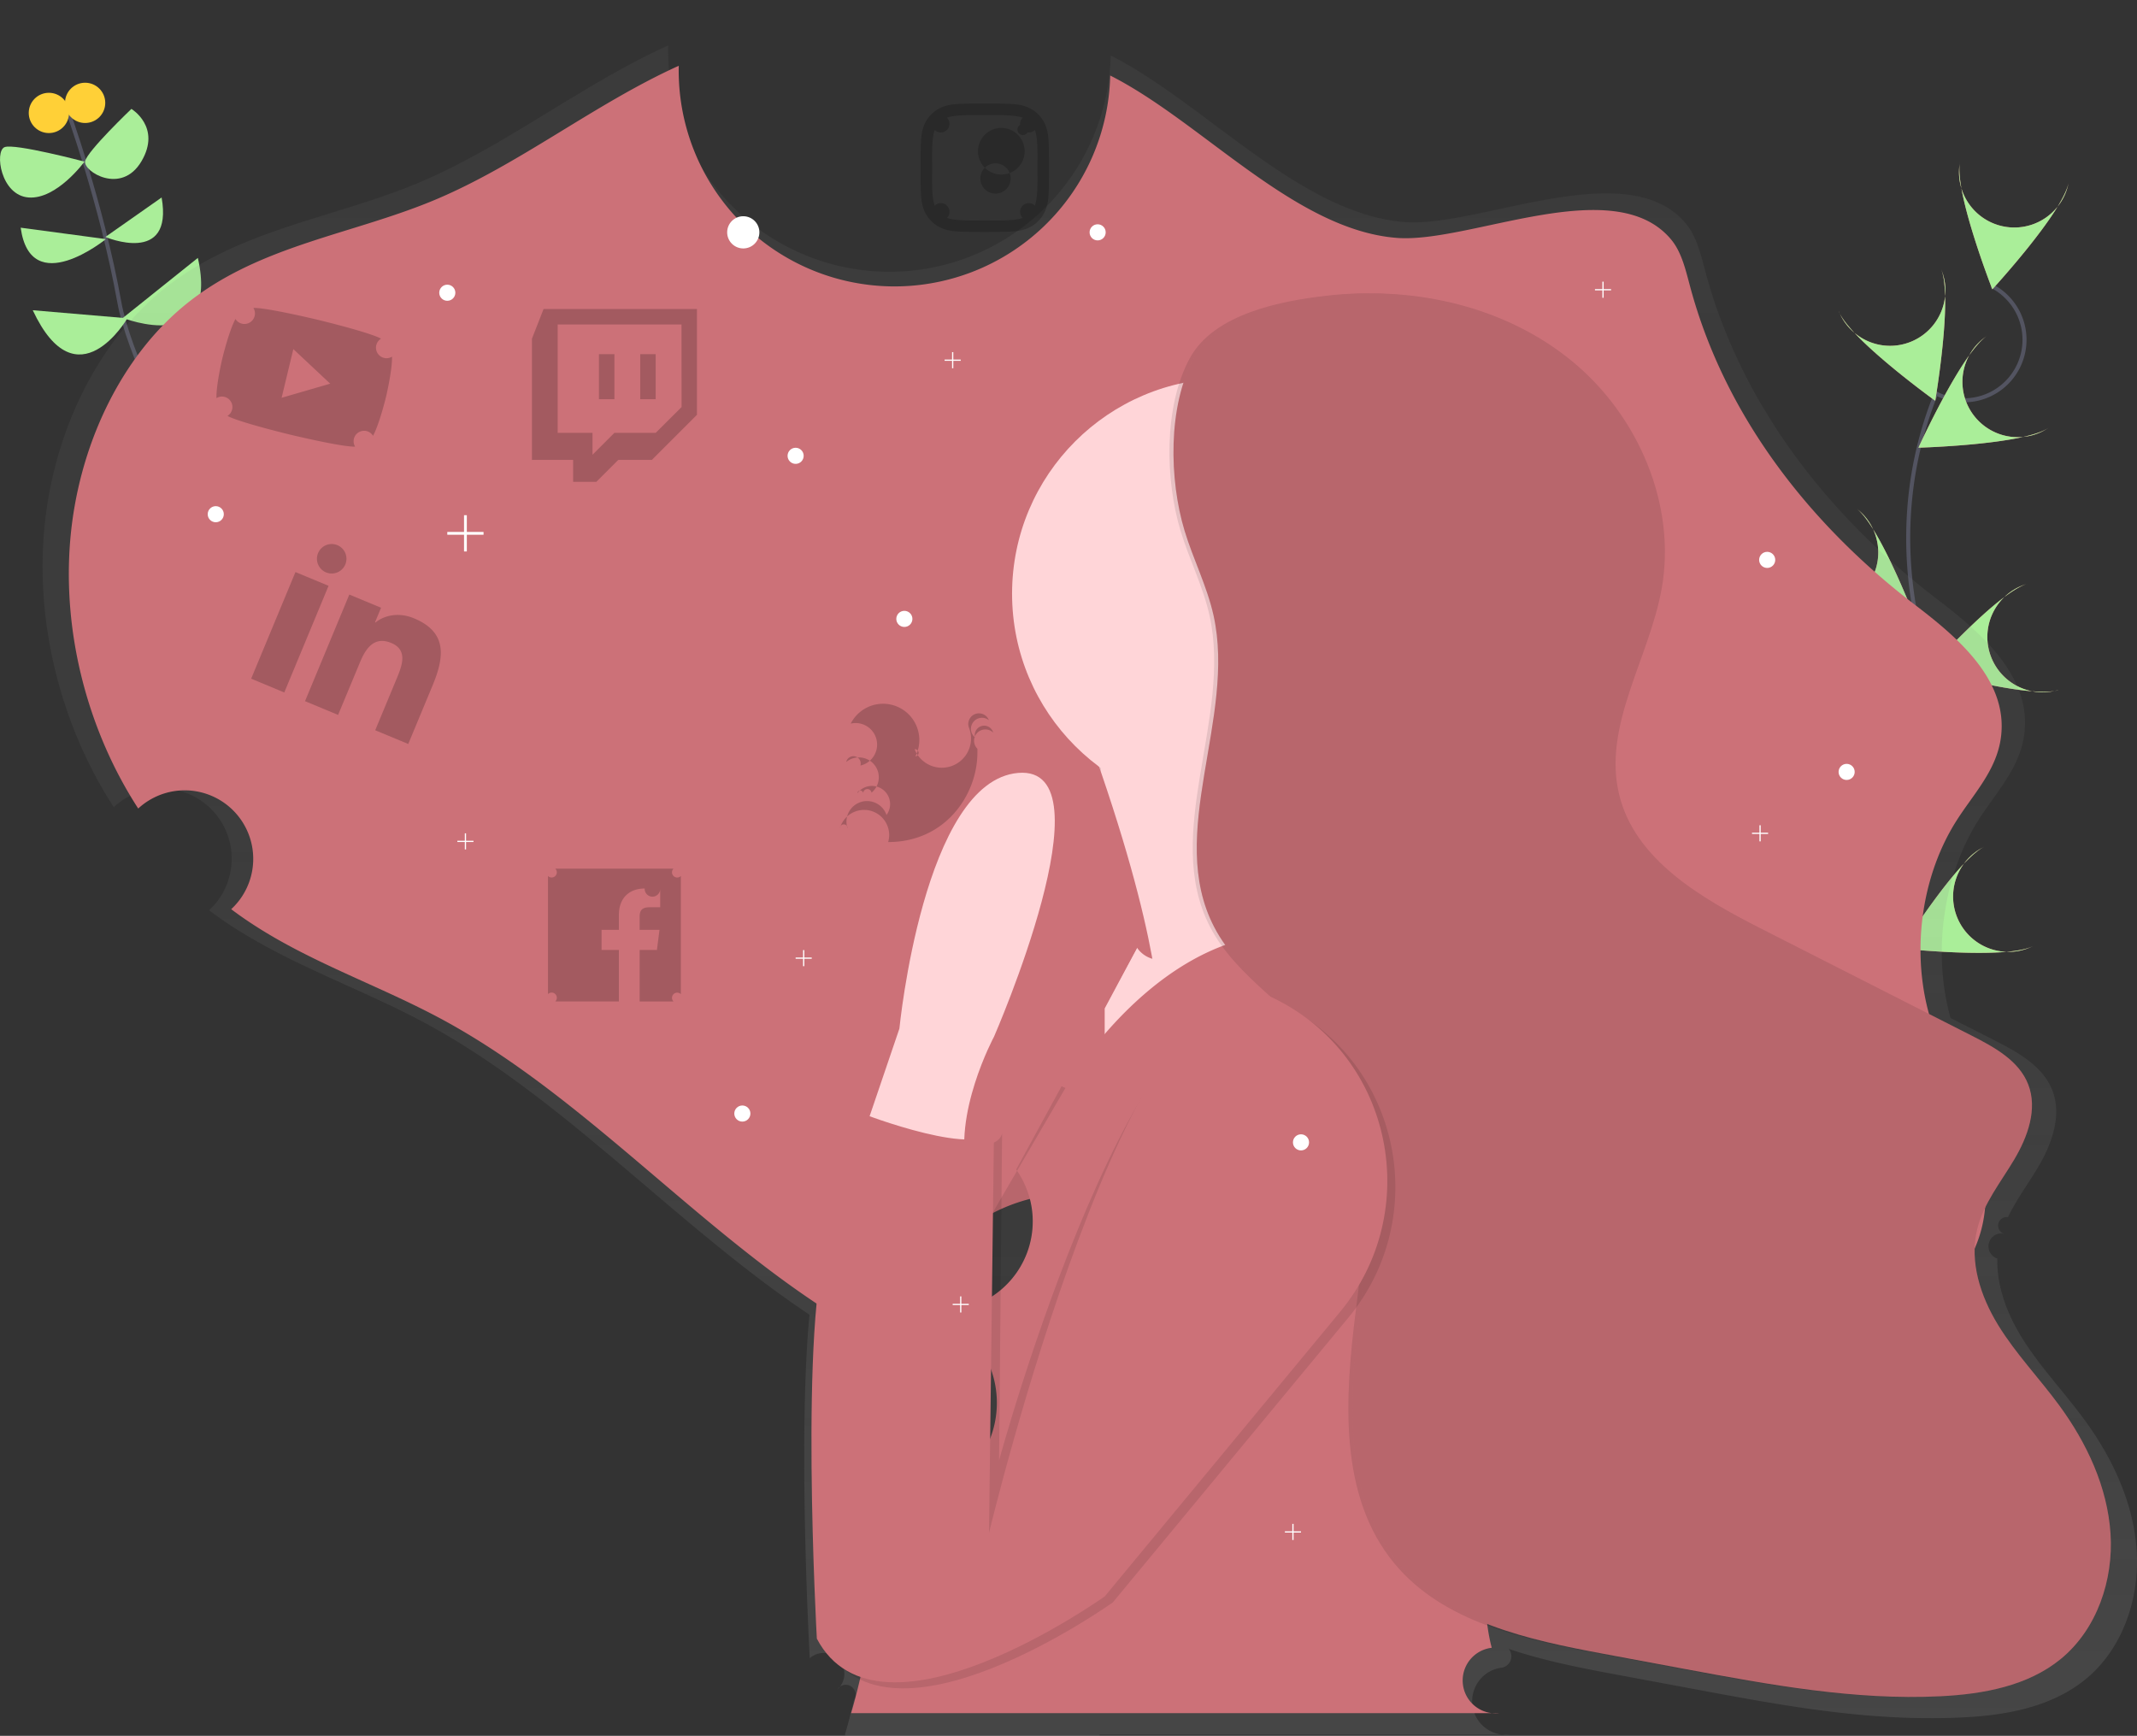 <?xml version="1.0" encoding="UTF-8" standalone="no"?>
<svg
   xmlns:dc="http://purl.org/dc/elements/1.1/"
   xmlns:cc="http://creativecommons.org/ns#"
   xmlns:rdf="http://www.w3.org/1999/02/22-rdf-syntax-ns#"
   xmlns:svg="http://www.w3.org/2000/svg"
   xmlns="http://www.w3.org/2000/svg"
   xmlns:sodipodi="http://sodipodi.sourceforge.net/DTD/sodipodi-0.dtd"
   xmlns:inkscape="http://www.inkscape.org/namespaces/inkscape"
   id="028cd87a-0b35-461a-bfe3-3b7f66159f45"
   data-name="Layer 1"
   width="1061.37"
   height="862.18"
   viewBox="0 0 1061.37 862.18"
   version="1.1"
   sodipodi:docname="undraw_social_ideas_e8rj.svg"
   inkscape:version="1.0 (4035a4fb49, 2020-05-01)">
  <rect x="0" y="0" width="1061.37" height="862.18" fill="#333333" stroke="none"/>
  <sodipodi:namedview
     inkscape:document-rotation="0"
     pagecolor="#ffffff"
     bordercolor="#666666"
     borderopacity="1"
     objecttolerance="10"
     gridtolerance="10"
     guidetolerance="10"
     inkscape:pageopacity="0"
     inkscape:pageshadow="2"
     inkscape:window-width="1366"
     inkscape:window-height="705"
     id="namedview144"
     showgrid="false"
     inkscape:zoom="0.62399963"
     inkscape:cx="506.33657"
     inkscape:cy="394.82525"
     inkscape:window-x="-8"
     inkscape:window-y="-8"
     inkscape:window-maximized="1"
     inkscape:current-layer="028cd87a-0b35-461a-bfe3-3b7f66159f45" />
  <defs
     id="defs9">
    <linearGradient
       id="9d8dd509-b6b1-49aa-9217-31324d378028"
       x1="589.43"
       y1="881.09"
       x2="589.43"
       y2="18.91"
       gradientUnits="userSpaceOnUse"
       gradientTransform="matrix(-1,0,0,1,1130.697,-18.91)">
      <stop
         offset="0"
         stop-color="gray"
         stop-opacity="0.25"
         id="stop2" />
      <stop
         offset="0.54"
         stop-color="gray"
         stop-opacity="0.12"
         id="stop4" />
      <stop
         offset="1"
         stop-color="gray"
         stop-opacity="0.1"
         id="stop6" />
    </linearGradient>
  </defs>
  <title
     id="title11">social_ideas</title>
  <path
     d="m 921.578,531.51 c 0,0 58.69,-115 32.93,-212.55 -10.81,-41 -8.83,-84.27 7.08,-123.52 a -329,329 0 0 1 27.71,-53.35"
     fill="none"
     stroke="#535461"
     stroke-miterlimit="10"
     stroke-width="2"
     id="path13" />
  <path
     d="m 973.428,80.46 c -2.8,14.92 16.09,63.24 16.09,63.24 0,0 35.12,-38.19 37.92,-53.1 A -27.48,27.48 0 0 0 973.438,80.46 Z"
     fill="#cc7178"
     id="path15" />
  <path
     d="m 913.278,154.71 c 5.76,14 47.88,44.34 47.88,44.34 0,0 8.73,-51.14 3,-65.19 a -27.48,27.48 0 1 0 -50.85,20.85 z"
     fill="#cc7178"
     id="path17" />
  <path
     d="m 888.698,296.26 c 12.06,9.22 63.71,14.1 63.71,14.1 0,0 -18.28,-48.56 -30.34,-57.77 a -27.48,27.48 0 0 0 -33.37,43.67 z"
     fill="#cc7178"
     id="path19" />
  <path
     d="m 894.278,407.55 c 10.33,11.12 60.42,24.66 60.42,24.66 0,0 -9.81,-50.95 -20.14,-62.07 a -27.48,27.48 0 0 0 -40.27,37.4 z"
     fill="#cc7178"
     id="path21" />
  <path
     d="m 1017.327,212.57 c -12.65,8.39 -64.51,9.8 -64.51,9.8 0,0 21.5,-47.22 34.15,-55.61 a -27.481,27.481 0 1 1 30.37,45.81 z"
     fill="#cc7178"
     id="path23" />
  <path
     d="m 1022.158,342.81 c -14.58,4.22 -64.49,-10 -64.49,-10 0,0 34.64,-38.62 49.22,-42.84 a -27.48,27.48 0 0 1 15.27,52.79 z"
     fill="#cc7178"
     id="path25" />
  <path
     d="m 1009.487,470.03 c -13.66,6.62 -65.24,1.09 -65.24,1.09 0,0 27.62,-43.92 41.27,-50.54 a -27.483,27.483 0 1 1 24,49.45 z"
     fill="#cc7178"
     id="path27" />
  <path
     style="fill:#aaee99;fill-opacity:1"
     d="m 973.428,80.46 c -2.8,14.92 16.09,63.24 16.09,63.24 0,0 35.12,-38.19 37.92,-53.1 A -27.48,27.48 0 0 0 973.438,80.46 Z"
     fill="#fc6681"
     id="path29" />
  <path
     style="fill:#aaee99;fill-opacity:1"
     d="m 913.278,154.71 c 5.76,14 47.88,44.34 47.88,44.34 0,0 8.73,-51.14 3,-65.19 a -27.48,27.48 0 1 0 -50.85,20.85 z"
     fill="#fc6681"
     id="path31" />
  <path
     style="fill:#aaee99;fill-opacity:1"
     d="m 888.698,296.26 c 12.06,9.22 63.71,14.1 63.71,14.1 0,0 -18.28,-48.56 -30.34,-57.77 a -27.48,27.48 0 0 0 -33.37,43.67 z"
     fill="#fc6681"
     id="path33" />
  <path
     d="m 894.278,407.55 c 10.33,11.12 60.42,24.66 60.42,24.66 0,0 -9.81,-50.95 -20.14,-62.07 a -27.48,27.48 0 0 0 -40.27,37.4 z"
     fill="#fc6681"
     id="path35" />
  <path
     style="fill:#aaee99;fill-opacity:1"
     d="m 1017.327,212.57 c -12.65,8.39 -64.51,9.8 -64.51,9.8 0,0 21.5,-47.22 34.15,-55.61 a -27.481,27.481 0 1 1 30.37,45.81 z"
     fill="#fc6681"
     id="path37" />
  <path
     style="fill:#aaee99;fill-opacity:1"
     d="m 1022.158,342.81 c -14.58,4.22 -64.49,-10 -64.49,-10 0,0 34.64,-38.62 49.22,-42.84 a -27.48,27.48 0 0 1 15.27,52.79 z"
     fill="#fc6681"
     id="path39" />
  <path
     style="fill:#aaee99;fill-opacity:1"
     d="m 1009.487,470.03 c -13.66,6.62 -65.24,1.09 -65.24,1.09 0,0 27.62,-43.92 41.27,-50.54 a -27.483,27.483 0 1 1 24,49.45 z"
     fill="#fc6681"
     id="path41" />
  <path
     d="m 142.758,317.17 c 0,0 -74.49,-117.08 -83.49,-167.08 -9,-50 -26,-96 -26,-96"
     fill="none"
     stroke="#535461"
     stroke-miterlimit="10"
     stroke-width="2"
     id="path43" />
  <path
     style="fill:#aaee99;fill-opacity:1"
     d="m 16.268,154.09 47,4 c 0,0 -25,43 -47,-4 z"
     fill="#cc7178"
     id="path45" />
  <path
     style="fill:#aaee99;fill-opacity:1"
     d="m 98.268,128.09 -37.22,29.81 c 0,0 48.22,19.19 37.22,-29.81 z"
     fill="#cc7178"
     id="path47" />
  <path
     style="fill:#aaee99;fill-opacity:1"
     d="m 10.268,113.09 42.32,5.67 c 0,0 -37.32,30.33 -42.32,-5.67 z"
     fill="#cc7178"
     id="path49" />
  <path
     style="fill:#aaee99;fill-opacity:1"
     d="m 80.268,98.09 -27.94,19.61 c 0,0 33.94,14.39 27.94,-19.61 z"
     fill="#cc7178"
     id="path51" />
  <path
     style="fill:#aaee99;fill-opacity:1"
     d="m 41.958,80.28 c 0,0 -34.69,-9.19 -39.69,-7.19 -5,2 -2,24 12,25 14,1 27.69,-17.81 27.69,-17.81 z"
     fill="#cc7178"
     id="path53" />
  <path
     style="fill:#aaee99;fill-opacity:1"
     d="m 65.268,54.09 c 0,0 -22,21 -23,26 -1,5 18,17 28,0 10,-17 -5,-26 -5,-26 z"
     fill="#cc7178"
     id="path55" />
  <circle
     cx="-24.278"
     cy="56.09"
     r="10"
     fill="#ffd037"
     id="circle57"
     transform="scale(-1,1)" />
  <circle
     cx="-42.278"
     cy="51.09"
     r="10"
     fill="#ffd037"
     id="circle59"
     transform="scale(-1,1)" />
  <path
     d="m 21.818,264.86 c 3.89,-48.19 25.81,-94.63 60.21,-121.83 36.82,-29.12 83.33,-34.56 125.23,-52 43.27,-18.06 81.76,-49.11 124.61,-68.47 a -254.8,254.8 0 0 1 219.77,5 c 46.64,23.54 93.9,78.57 145.84,82.71 37,2.95 111.12,-34.12 140,0.95 5.27,6.4 7.31,15.4 9.58,23.87 18.3,68.19 63.37,123 114.69,162.24 21.74,16.6 48.2,38.86 43.45,68.61 -2.56,16 -13.8,27.74 -22.16,40.76 -17.51,27.25 -23.19,64.3 -14.84,96.92 0.17,0.65 0.35,1.3 0.53,2 l 21.84,11.1 c 11.56,5.87 24,12.74 28.75,24.81 4.88,12.52 -0.25,26.69 -7.12,38.25 -4.92,8.27 -10.8,16.17 -14.93,24.78 a -66.73,66.73 0 0 1 -1.26,8.4 -64.78,64.78 0 0 1 -4,12.14 c -0.37,13.57 4.77,27.29 12,39 9,14.61 21,27.07 31.11,40.9 14.05,19.09 24.58,41.49 26.09,65.21 1.51,23.72 -6.93,48.74 -25.3,63.82 -16.86,13.84 -39.64,18 -61.42,19 q -8.28,0.41 -16.55,0.35 c -38.84,0 -77.48,-7.14 -115.75,-14.28 l -41.41,-7.72 c -19,-3.55 -38.85,-7.55 -57,-14.38 a -91.33,91.33 0 0 0 2.21,11.3 -108,108 0 0 1 3.9,33.29 v 0 h -203.84 c 0,0.17 -0.07,0.34 -0.11,0.51 h -126.32 l 0.22,-0.51 h -0.22 c 0,0 1.93,-6.08 4.51,-17.15 a -37.6,37.6 0 0 1 -8.21,-5.4 -40,40 0 0 1 -13.74,-15.4 c 0,0 -6.08,-108.84 -0.14,-170.65 -65.47,-43.56 -121.68,-107.38 -190.43,-144.61 -35.74,-19.29 -74.64,-31.29 -107.75,-56.23 A -201.3,201.3 0 0 1 56.498,400.89 c -25.06,-38.61 -38.57,-87.8 -34.68,-136.03 z"
     fill="url(#9d8dd509-b6b1-49aa-9217-31324d378028)"
     id="path61"
     style="fill:url(#9d8dd509-b6b1-49aa-9217-31324d378028)" />
  <path
     d="m 830.088,119.09 c 5.14,6.24 7.12,15 9.34,23.27 17.84,66.49 61.78,120 111.83,158.18 21.19,16.18 47,37.89 42.36,66.89 -2.49,15.58 -13.45,27 -21.61,39.74 -17.08,26.57 -22.61,62.7 -14.47,94.5 9.26,36.19 35.12,70 27.11,106.56 -4.94,22.56 -21.7,38.56 -37.82,52.34 q -37.71,32.23 -77.83,60.37 c -17.93,12.58 -37,24.82 -57.89,26.41 -18.4,1.41 -36.42,-5.58 -53.88,-12.49 -15.26,-6 -30.91,-12.31 -43.23,-24.4 -8,-7.89 -14.46,-18.08 -23.39,-24.53 -21,-15.17 -47.94,-5.55 -72,0.91 a -250.72,250.72 0 0 1 -171.6,-15.71 c -82.89,-39 -146.07,-120.75 -227.12,-164.64 -34.86,-18.88 -72.78,-30.59 -105.06,-54.9 a -196.26,196.26 0 0 1 -46.18,-50 c -24.44,-37.65 -37.61,-85.65 -33.82,-132.63 3.79,-46.98 25.17,-92.27 58.7,-118.79 35.9,-28.39 81.24,-33.69 122.1,-50.74 42.19,-17.61 79.71,-47.88 121.49,-66.76 a -248.43,248.43 0 0 1 214.28,4.84 c 45.47,22.95 91.55,76.61 142.2,80.64 36.1,2.94 108.31,-33.21 136.49,0.94 z"
     fill="#cc7178"
     id="path63" />
  <path
     d="m 485.438,371.92 c 0,0.68 0,1.35 0,2 0,20.59 -15.67,44.32 -44.32,44.32 a -44,44 0 0 1 -23.92,-7 -32.22,32.22 0 0 0 3.76,0.19 -31.2,31.2 0 0 0 19.34,-6.65 -15.6,15.6 0 0 1 -14.5,-10.77 -19.64,19.64 0 0 0 2.94,0.24 -16.47,16.47 0 0 0 4.1,-0.53 -15.58,15.58 0 0 1 -12.49,-15.29 v -0.19 a -15.69,15.69 0 0 0 7,2 -15.6,15.6 0 0 1 -4.82,-20.83 -44.28,44.28 0 0 0 32.12,16.3 -17.58,17.58 0 0 1 -0.39,-3.57 -15.59,15.59 0 0 1 27,-10.66 -30.67,30.67 0 0 0 9.89,-3.76 -15.53,15.53 0 0 1 -6.85,8.58 -31.23,31.23 0 0 0 9,-2.41 -33.48,33.48 0 0 1 -7.81,8.05 z"
     opacity="0.2"
     id="path65" />
  <path
     d="m 546.818,383.5 c 32.58,95.27 28.88,127.4 28.88,127.4 l -7,54 c 0,0 141,20 119,-46 -12.61,-37.84 -9.78,-98.7 -5.06,-143.73 3.51,-33.52 8.06,-58.27 8.06,-58.27 l -162,17 c 7,18.19 13,34.66 18.12,49.6 z"
     fill="#ffd5d8"
     id="path67" />
  <path
     d="m 528.698,333.9 c 7,18.17 13,34.66 18.16,49.6 a -107,107 0 0 0 135.78,-8.33 c 3.51,-33.52 8.06,-58.27 8.06,-58.27 z"
     opacity="0.1"
     id="path69" />
  <circle
     cx="-609.658"
     cy="294.9"
     r="107"
     fill="#ffd5d8"
     id="circle71"
     transform="scale(-1,1)" />
  <path
     d="m 537.698,570.9 63,-27 -11,-84 a -136,136 0 0 0 -27.07,6 c -24.26,7.86 -57,25.61 -63.89,64.83 a -1.42,1.42 0 0 0 0,0.2 c -11.04,63.97 38.96,39.97 38.96,39.97 z"
     fill="#ffd5d8"
     id="path73" />
  <path
     d="m 498.698,530.7 8.46,12.7 33.88,2.26 v -22.77 c 0,0 8.12,-26.49 8.12,-28.49 0,-2 13.54,-25.75 13.54,-25.75 l 5.46,-4.25 -5.57,1.47 c -24.26,7.86 -57.05,25.61 -63.89,64.83 z"
     opacity="0.05"
     id="path75" />
  <path
     d="m 568.158,464.4 -19.5,36.5 v 45 l -27,7 17,-47 c 0,0 19.5,-37.5 29.5,-41.5 z"
     fill="#cc7178"
     id="path77" />
  <path
     d="m 744.698,850.9 v 0 a -105.35,105.35 0 0 0 -3.8,-32.46 c -12.76,-46.89 8.8,-199.5 8.8,-199.5 0,0 -6,-130 -86,-152 -76.39,-21 -130,65.57 -134.66,73.43 -0.23,0.37 -0.34,0.57 -0.34,0.57 l -31.8,-13.91 -0.2,-0.09 c 0,0.16 0,0.33 0,0.5 -0.25,7.11 -5.72,21.13 -13.29,37.34 a -474,474 0 0 0 -29.88,83.75 -484.53,484.53 0 0 0 -14.41,96.5 c -3.11,63.85 -16.42,105.87 -16.42,105.87 z"
     fill="#cc7178"
     id="path79" />
  <path
     d="m 453.478,648.49 -4.32,28.91 80,-137 -0.16,-0.07 -31.84,-13.93 -0.3,0.59 -0.21,0.41 c -0.25,7.11 -5.72,21.13 -13.29,37.34 a -474,474 0 0 0 -29.88,83.75 z"
     opacity="0.1"
     id="path81" />
  <path
     d="m 659.108,146.85 c 42.16,-4.76 86.77,5.58 119.59,32.47 32.82,26.89 52,71.12 44.63,112.9 -6.17,34.76 -29.47,68.11 -21.16,102.41 7.89,32.58 40.9,51.56 70.78,66.75 l 104.39,53.06 c 11.27,5.73 23.44,12.42 28,24.19 4.76,12.21 -0.24,26 -6.94,37.29 -6.7,11.29 -15.25,21.81 -18.38,34.54 -4,16.23 1.66,33.46 10.39,47.7 8.73,14.24 20.46,26.4 30.33,39.88 13.73,18.7 23.96,40.57 25.48,63.69 1.52,23.12 -6.76,47.52 -24.66,62.23 -16.43,13.5 -38.64,17.51 -59.89,18.56 -42.62,2.1 -85,-5.76 -127,-13.58 l -40.37,-7.53 c -37.17,-6.93 -77.46,-15.63 -101.64,-44.71 -28,-33.62 -24.77,-82.48 -19.27,-125.86 5.5,-43.38 10.72,-91.5 -14.69,-127.12 -16.61,-23.33 -44.42,-37.8 -57.63,-63.21 -24.18,-46.47 11,-103.71 -0.35,-154.84 -3.22,-14.48 -10.1,-27.87 -14.39,-42.07 -7.63,-25.27 -8.44,-61.7 4.64,-85.76 12.03,-22.05 45.46,-28.44 68.14,-30.99 z"
     opacity="0.1"
     id="path83" />
  <path
     d="m 661.108,146.85 c 42.16,-4.76 86.77,5.58 119.59,32.47 32.82,26.89 52,71.12 44.63,112.9 -6.17,34.76 -29.47,68.11 -21.16,102.41 7.89,32.58 40.9,51.56 70.78,66.75 l 104.39,53.06 c 11.27,5.73 23.44,12.42 28,24.19 4.76,12.21 -0.24,26 -6.94,37.29 -6.7,11.29 -15.25,21.81 -18.38,34.54 -4,16.23 1.66,33.46 10.39,47.7 8.73,14.24 20.46,26.4 30.33,39.88 13.73,18.7 23.96,40.57 25.48,63.69 1.52,23.12 -6.76,47.52 -24.66,62.23 -16.43,13.5 -38.64,17.51 -59.89,18.56 -42.62,2.1 -85,-5.76 -127,-13.58 l -40.37,-7.53 c -37.17,-6.93 -77.46,-15.63 -101.64,-44.71 -28,-33.62 -24.77,-82.48 -19.27,-125.86 5.5,-43.38 10.72,-91.5 -14.69,-127.12 -16.61,-23.33 -44.42,-37.8 -57.63,-63.21 -24.18,-46.47 11,-103.71 -0.35,-154.84 -3.22,-14.48 -10.1,-27.87 -14.39,-42.07 -7.63,-25.27 -8.44,-61.7 4.64,-85.76 12.03,-22.05 45.46,-28.44 68.14,-30.99 z"
     fill="#cc7178"
     id="path85" />
  <path
     d="m 661.108,146.85 c 42.16,-4.76 86.77,5.58 119.59,32.47 32.82,26.89 52,71.12 44.63,112.9 -6.17,34.76 -29.47,68.11 -21.16,102.41 7.89,32.58 40.9,51.56 70.78,66.75 l 104.39,53.06 c 11.27,5.73 23.44,12.42 28,24.19 4.76,12.21 -0.24,26 -6.94,37.29 -6.7,11.29 -15.25,21.81 -18.38,34.54 -4,16.23 1.66,33.46 10.39,47.7 8.73,14.24 20.46,26.4 30.33,39.88 13.73,18.7 23.96,40.57 25.48,63.69 1.52,23.12 -6.76,47.52 -24.66,62.23 -16.43,13.5 -38.64,17.51 -59.89,18.56 -42.62,2.1 -85,-5.76 -127,-13.58 l -40.37,-7.53 c -37.17,-6.93 -77.46,-15.63 -101.64,-44.71 -28,-33.62 -24.77,-82.48 -19.27,-125.86 5.5,-43.38 10.72,-91.5 -14.69,-127.12 -16.61,-23.33 -44.42,-37.8 -57.63,-63.21 -24.18,-46.47 11,-103.71 -0.35,-154.84 -3.22,-14.48 -10.1,-27.87 -14.39,-42.07 -7.63,-25.27 -8.44,-61.7 4.64,-85.76 12.03,-22.05 45.46,-28.44 68.14,-30.99 z"
     opacity="0.1"
     id="path87" />
  <path
     d="m 568.158,464.4 -75,137.69 -52,-26.69 c 0,0 93,-126 105,-124 12,2 22,13 22,13 z"
     fill="#cc7178"
     id="path89" />
  <path
     d="m 429.698,560.9 17,-50 c 0,0 12,-123 59,-127 47,-4 -12,131 -12,131 0,0 -21,39 -13,68 8,29 -51,-22 -51,-22 z"
     fill="#ffd5d8"
     id="path91" />
  <path
     d="m 669.608,654.56 -116.91,141.34 c 0,0 -112,80 -143,21 0,0 -13,-161 2,-199 15,-38 20,-62 20,-62 0,0 62,24 66,7 l -1.5,162.5 c 0,0 70.5,-259.5 138.5,-227.5 q 1.42,0.67 2.8,1.35 c 58.2,28.94 73.58,105.19 32.11,155.31 z"
     opacity="0.1"
     id="path93" />
  <path
     d="m 665.608,651.56 -116.91,141.34 c 0,0 -112,80 -143,21 0,0 -9,-161 6,-199 15,-38 16,-62 16,-62 0,0 62,24 66,7 l -2.5,201.5 c 0,0 71.5,-298.5 139.5,-266.5 q 1.42,0.67 2.8,1.35 c 58.2,28.94 73.58,105.19 32.11,155.31 z"
     fill="#cc7178"
     id="path95" />
  <circle
     cx="-369.158"
     cy="115.4"
     r="8"
     fill="#fff"
     id="circle97"
     transform="scale(-1,1)" />
  <circle
     cx="-395.158"
     cy="226.4"
     r="4"
     fill="#fff"
     id="circle99"
     transform="scale(-1,1)" />
  <circle
     cx="-545.158"
     cy="115.4"
     r="4"
     fill="#fff"
     id="circle101"
     transform="scale(-1,1)" />
  <circle
     cx="-877.698"
     cy="278.09"
     r="4"
     fill="#fff"
     id="circle103"
     transform="scale(-1,1)" />
  <circle
     cx="-646.158"
     cy="567.4"
     r="4"
     fill="#fff"
     id="circle105"
     transform="scale(-1,1)" />
  <circle
     cx="-917.158"
     cy="383.4"
     r="4"
     fill="#fff"
     id="circle107"
     transform="scale(-1,1)" />
  <circle
     cx="-222.158"
     cy="145.4"
     r="4"
     fill="#fff"
     id="circle109"
     transform="scale(-1,1)" />
  <circle
     cx="-449.158"
     cy="307.4"
     r="4"
     fill="#fff"
     id="circle111"
     transform="scale(-1,1)" />
  <circle
     cx="-107.158"
     cy="255.4"
     r="4"
     fill="#fff"
     id="circle113"
     transform="scale(-1,1)" />
  <circle
     cx="-368.698"
     cy="553.09"
     r="4"
     fill="#fff"
     id="circle115"
     transform="scale(-1,1)" />
  <polygon
     points="830.92,264.21 830.92,255.9 829.53,255.9 829.53,264.21 821.23,264.21 821.23,265.6 829.53,265.6 829.53,273.9 830.92,273.9 830.92,265.6 839.23,265.6 839.23,264.21 "
     fill="#fff"
     id="polygon117"
     transform="matrix(-1,0,0,1,1061.388,0)" />
  <polygon
     points="419.54,760.6 419.54,756.9 418.92,756.9 418.92,760.6 415.23,760.6 415.23,761.21 418.92,761.21 418.92,764.9 419.54,764.9 419.54,761.21 423.23,761.21 423.23,760.6 "
     fill="#fff"
     id="polygon119"
     transform="matrix(-1,0,0,1,1061.388,0)" />
  <polygon
     points="584.53,647.6 584.53,643.9 583.92,643.9 583.92,647.6 580.23,647.6 580.23,648.21 583.92,648.21 583.92,651.9 584.53,651.9 584.53,648.21 588.23,648.21 588.23,647.6 "
     fill="#fff"
     id="polygon121"
     transform="matrix(-1,0,0,1,1061.388,0)" />
  <polygon
     points="830.53,417.6 830.53,413.9 829.92,413.9 829.92,417.6 826.23,417.6 826.23,418.21 829.92,418.21 829.92,421.9 830.53,421.9 830.53,418.21 834.23,418.21 834.23,417.6 "
     fill="#fff"
     id="polygon123"
     transform="matrix(-1,0,0,1,1061.388,0)" />
  <polygon
     points="662.53,475.6 662.53,471.9 661.92,471.9 661.92,475.6 658.23,475.6 658.23,476.21 661.92,476.21 661.92,479.9 662.53,479.9 662.53,476.21 666.23,476.21 666.23,475.6 "
     fill="#fff"
     id="polygon125"
     transform="matrix(-1,0,0,1,1061.388,0)" />
  <polygon
     points="187.53,413.6 187.53,409.9 186.92,409.9 186.92,413.6 183.23,413.6 183.23,414.21 186.92,414.21 186.92,417.9 187.53,417.9 187.53,414.21 191.23,414.21 191.23,413.6 "
     fill="#fff"
     id="polygon127"
     transform="matrix(-1,0,0,1,1061.388,0)" />
  <polygon
     points="588.53,178.6 588.53,174.9 587.92,174.9 587.92,178.6 584.23,178.6 584.23,179.21 587.92,179.21 587.92,182.9 588.53,182.9 588.53,179.21 592.23,179.21 592.23,178.6 "
     fill="#fff"
     id="polygon129"
     transform="matrix(-1,0,0,1,1061.388,0)" />
  <polygon
     points="265.54,143.6 265.54,139.9 264.92,139.9 264.92,143.6 261.23,143.6 261.23,144.21 264.92,144.21 264.92,147.9 265.54,147.9 265.54,144.21 269.23,144.21 269.23,143.6 "
     fill="#fff"
     id="polygon131"
     transform="matrix(-1,0,0,1,1061.388,0)" />
  <path
     d="m 269.968,153.49 -5.77,14.73 v 60.22 h 20.46 v 10.88 h 11.53 l 10.88,-10.88 h 16.67 l 22.42,-22.42 v -52.53 z m 68.55,48.68 -12.86,12.82 h -20.5 l -10.88,10.88 v -10.88 h -17.3 v -53.82 h 61.5 z m -12.86,-26.27 v 22.4 h -7.68 v -22.4 z m -20.5,0 v 22.4 h -7.68 v -22.4 z"
     opacity="0.2"
     id="path133" />
  <path
     d="m 141.192,343.95 -16.45,-6.86 22,-52.95 16.45,6.83 z m 16.79,-63.59 a -10.36,10.36 0 1 1 13.52,-5.65 -10.4,10.4 0 0 1 -13.52,5.65 z m 44.78,89.17 -16.41,-6.82 10.71,-25.77 c 2.55,-6.14 5.7,-14.07 -2.72,-17.57 -8.42,-3.5 -12.63,2.58 -15.5,9.48 l -10.92,26.24 -16.43,-6.83 22,-52.95 15.77,6.55 -3,7.22 0.23,0.1 c 3.92,-3.25 11.11,-5.41 19.11,-2.08 16.64,6.91 15.15,19.14 9.24,33.38 l -12.09,29.08 z"
     opacity="0.2"
     id="path135" />
  <path
     d="m 489.118,66.95 a -16.36,16.36 0 1 0 16.4,16.35 -16.33,16.33 0 0 0 -16.4,-16.35 z m 0,27 a -10.63,10.63 0 1 1 10.63,-10.63 -10.65,10.65 0 0 1 -10.63,10.63 z m 20.84,-27.66 a -3.82,3.82 0 1 1 -3.82,-3.82 -3.81,3.81 0 0 1 3.82,3.81 z m 10.83,3.87 c -0.24,-5.11 -1.41,-9.64 -5.15,-13.37 -3.74,-3.73 -8.26,-4.9 -13.37,-5.15 -5.27,-0.3 -21.06,-0.3 -26.32,0 -5.1,0.24 -9.62,1.41 -13.37,5.14 -3.75,3.73 -4.9,8.26 -5.15,13.37 -0.3,5.27 -0.3,21.06 0,26.32 0.24,5.11 1.41,9.64 5.15,13.37 3.74,3.73 8.26,4.9 13.37,5.15 5.27,0.3 21.06,0.3 26.32,0 5.11,-0.24 9.64,-1.41 13.37,-5.15 3.73,-3.74 4.9,-8.26 5.15,-13.37 0.3,-5.27 0.3,-21 0,-26.31 z m -6.8,32 a -10.77,10.77 0 0 1 -6.06,6.06 c -4.2,1.67 -14.17,1.28 -18.81,1.28 -4.64,0 -14.62,0.37 -18.81,-1.28 a -10.77,10.77 0 0 1 -6.06,-6.06 c -1.67,-4.2 -1.28,-14.17 -1.28,-18.81 0,-4.64 -0.37,-14.62 1.28,-18.81 a -10.77,10.77 0 0 1 6.06,-6.06 c 4.2,-1.67 14.17,-1.28 18.81,-1.28 4.64,0 14.62,-0.37 18.81,1.28 a -10.77,10.77 0 0 1 6.06,6.06 c 1.67,4.2 1.28,14.17 1.28,18.81 0,4.64 0.38,14.58 -1.28,18.74 z"
     opacity="0.2"
     id="path137" />
  <path
     d="m 338.158,435.09 v 58.71 a -3.64,3.64 0 0 1 -3.64,3.64 h -16.82 v -25.6 h 8.57 l 1.28,-10 h -9.87 v -6.36 c 0,-2.89 0.8,-4.85 4.94,-4.85 h 5.27 v -8.91 a -70.91,70.91 0 0 0 -7.69,-0.4 c -7.6,0 -12.82,4.64 -12.82,13.17 v 7.35 h -8.6 v 10 h 8.6 v 25.56 h -31.58 a -3.65,3.65 0 0 1 -3.64,-3.64 v -58.67 a -3.65,3.65 0 0 1 3.64,-3.64 h 58.71 a -3.65,3.65 0 0 1 3.65,3.64 z"
     opacity="0.2"
     id="path139" />
  <path
     d="m 194.7,177.16 a -10.49,10.49 0 0 0 -5.44,-8.95 c -5.92,-3.23 -31.29,-9.34 -31.29,-9.34 0,0 -25.38,-6.11 -32.12,-5.93 a -10.49,10.49 0 0 0 -8.91,5.49 c -3.23,6 -6.43,19.25 -6.43,19.25 0,0 -3.2,13.29 -3,20.07 a -10.33,10.33 0 0 0 5.46,8.83 c 5.92,3.23 31.29,9.34 31.29,9.34 0,0 25.38,6.11 32.12,5.93 a -10.33,10.33 0 0 0 8.89,-5.38 c 3.23,-6 6.43,-19.25 6.43,-19.25 0,0 3.17,-13.28 3,-20.06 z m -54.82,20.37 5.81,-24.13 18.31,17.17 -24.11,7 z"
     opacity="0.2"
     id="path141" />
</svg>
